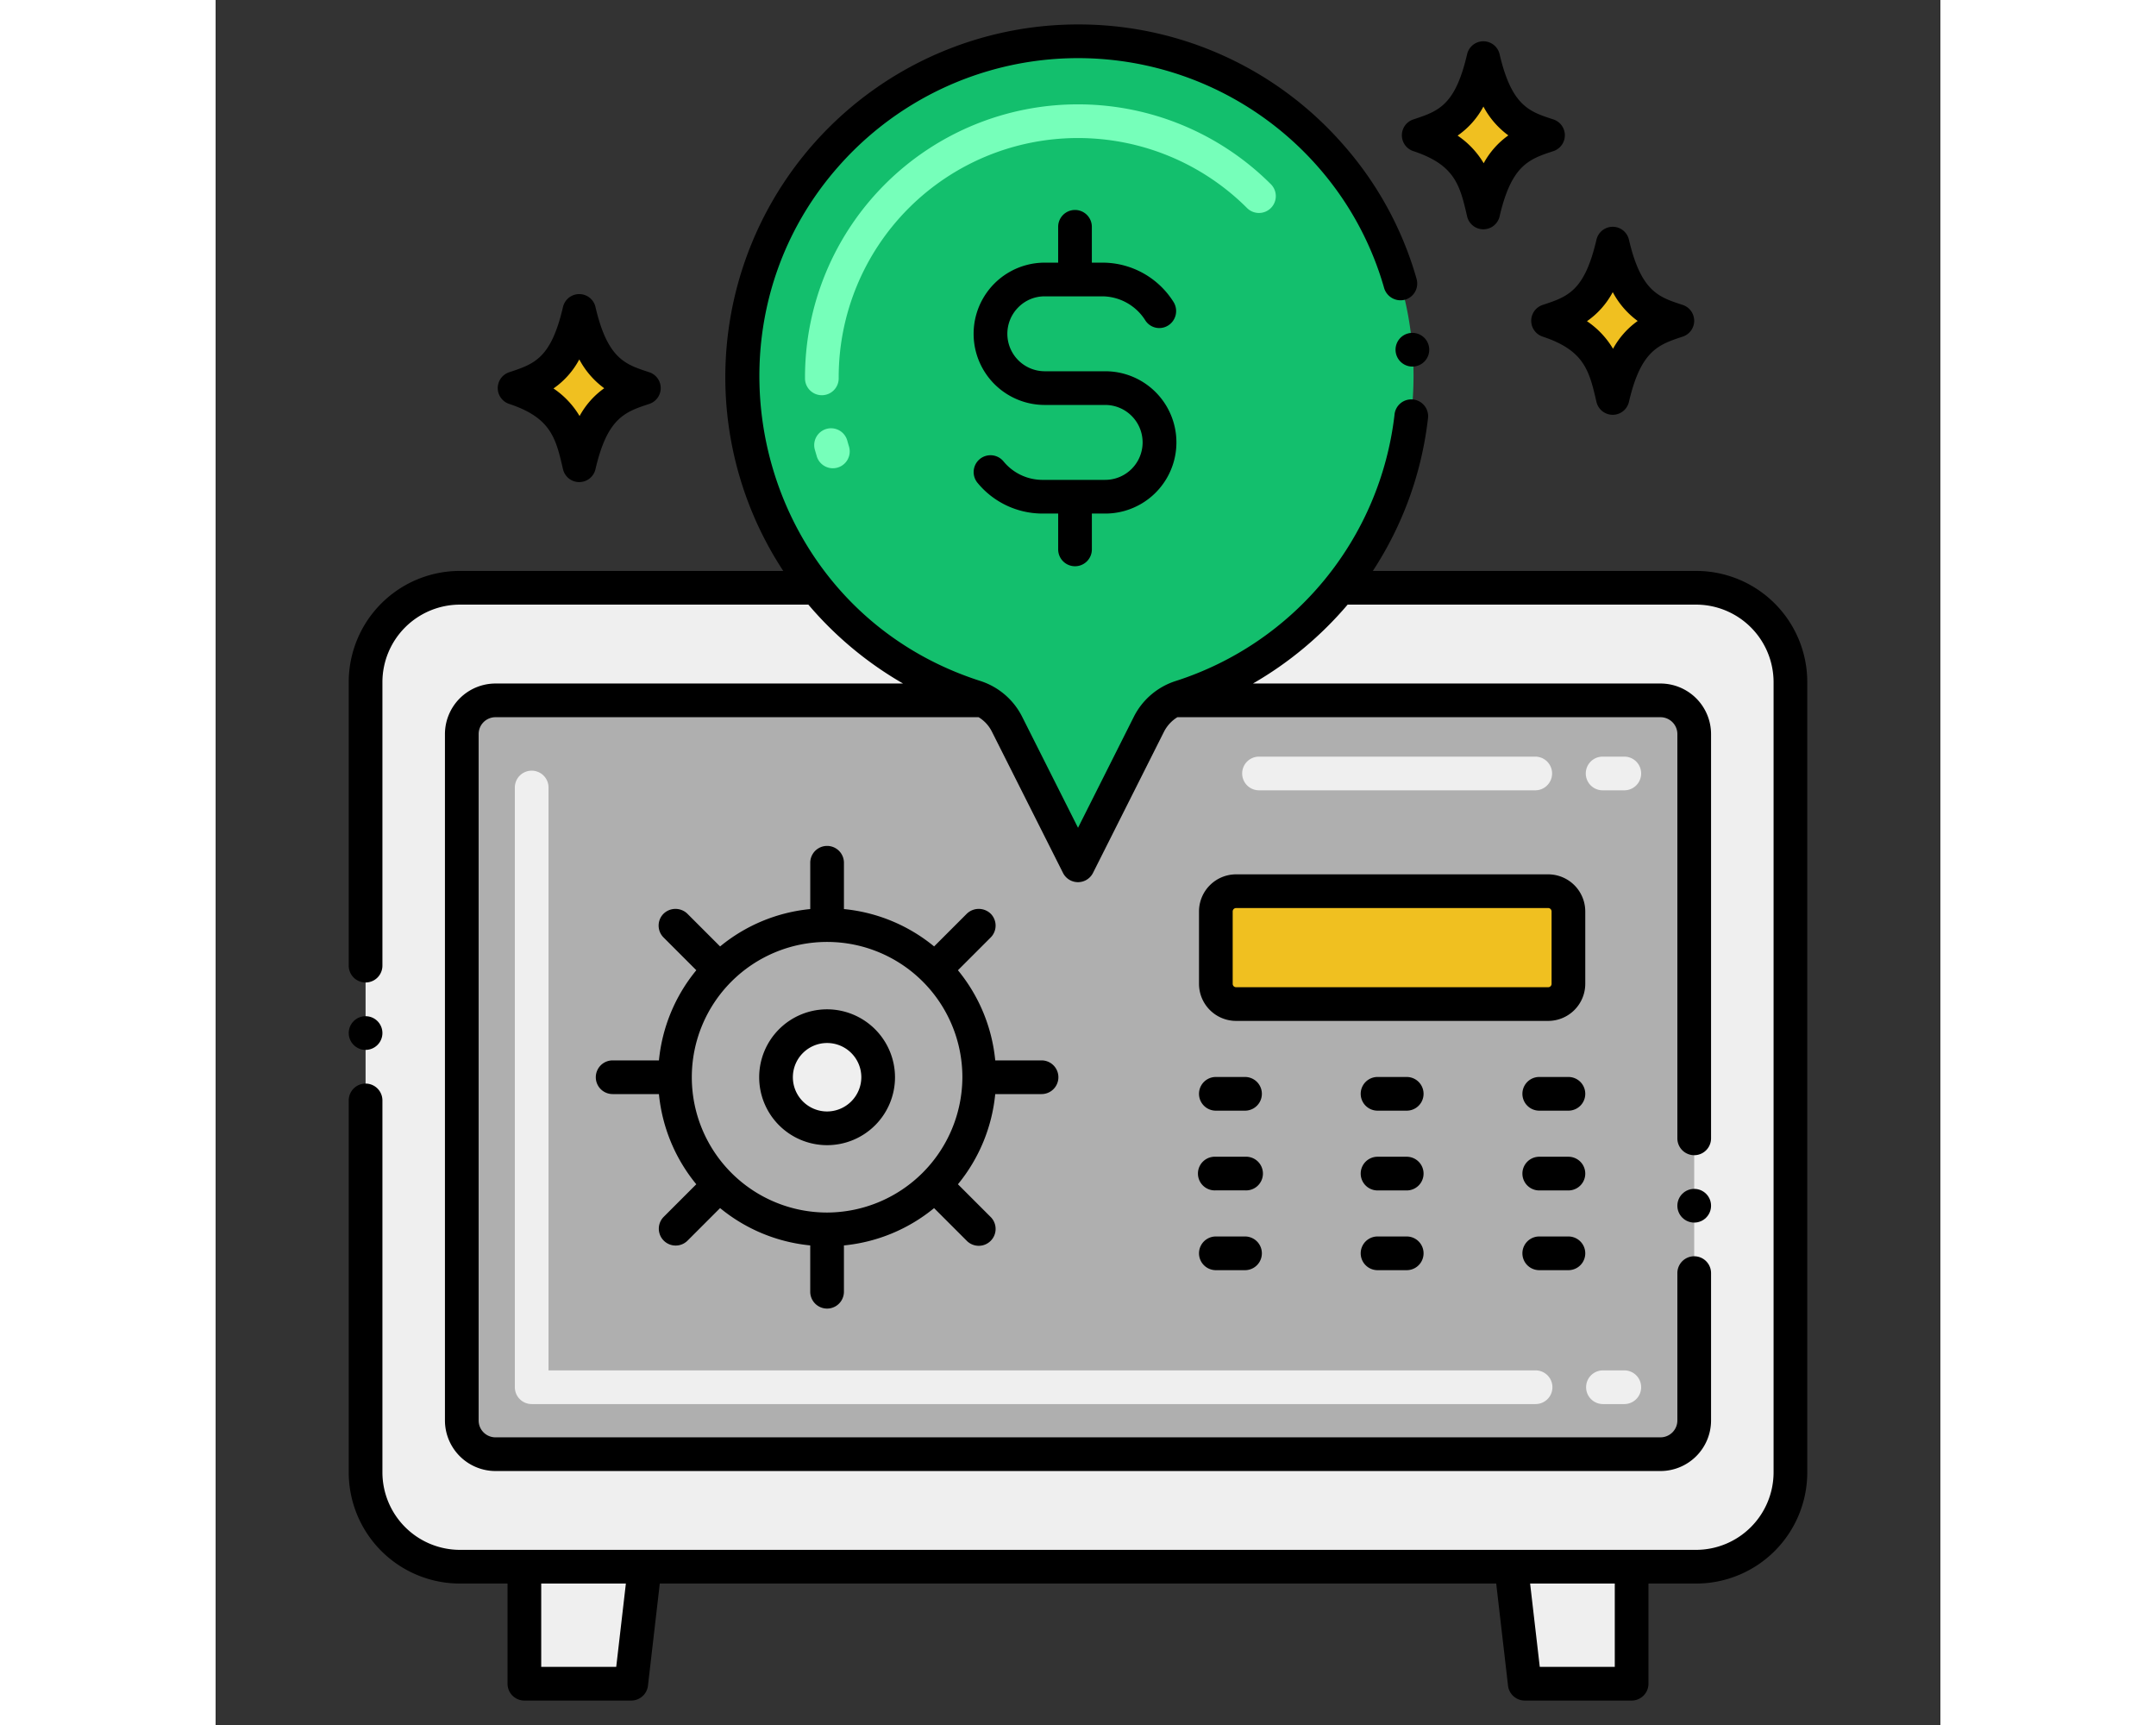 <svg height="40" viewBox="0 0 256 256" width="50" xmlns="http://www.w3.org/2000/svg"><rect x="0" y="0" width="256" height="256" fill="#333333" stroke="none"/><path d="m233.74 101.208v117.321a13.981 13.981 0 0 1 -13.98 13.98h-183.52a13.981 13.981 0 0 1 -13.98-13.98v-117.321a13.981 13.981 0 0 1 13.98-13.979h52.91a49.776 49.776 0 0 0 23.6 16.219 7.248 7.248 0 0 1 1.18.49 7.859 7.859 0 0 1 3.53 3.52l10.54 20.96 10.54-20.96a7.859 7.859 0 0 1 3.53-3.52.01.01 0 0 0 .01-.01 8.093 8.093 0 0 1 1.17-.48 49.03 49.03 0 0 0 23.62-16.219h52.89a13.981 13.981 0 0 1 13.98 13.979z" fill="#efefef"/><path d="m219.46 108.938v101.87a5 5 0 0 1 -5 5h-172.92a5 5 0 0 1 -5-5v-101.87a5 5 0 0 1 5-5h72.39a7.859 7.859 0 0 1 3.53 3.52l10.54 20.96 10.54-20.96a7.859 7.859 0 0 1 3.53-3.52h72.39a5 5 0 0 1 5 5z" fill="#afafaf"/><rect fill="#f0c020" height="16.75" rx="3" width="52.333" x="148.457" y="132.26"/><circle cx="90.762" cy="159.871" fill="#efefef" r="7.58"/><path d="m165.45 23.069a49.857 49.857 0 1 0 -52.7 80.379 7.248 7.248 0 0 1 1.18.49 7.859 7.859 0 0 1 3.53 3.52l10.54 20.96 10.54-20.96a7.859 7.859 0 0 1 3.53-3.52.01.01 0 0 0 .01-.01 8.093 8.093 0 0 1 1.17-.48 49.03 49.03 0 0 0 23.62-16.219c14.37-18.061 15.25-45.26-1.42-64.16z" fill="#13bf6d"/><path d="m216.985 47.606c-3.683-1.217-7.487-2.281-9.623-11.48-1.967 8.473-5.118 9.992-9.623 11.48 7.347 2.428 8.455 6.447 9.623 11.481 2.013-8.677 5.343-10.067 9.623-11.481z" fill="#f0c020"/><path d="m197.787 20.074c-3.683-1.217-7.487-2.281-9.623-11.481-1.967 8.474-5.118 9.993-9.622 11.481 7.346 2.427 8.455 6.447 9.622 11.48 2.013-8.676 5.343-10.066 9.623-11.48z" fill="#f0c020"/><path d="m63.594 57.594c-3.683-1.217-7.487-2.281-9.623-11.481-1.971 8.474-5.118 9.992-9.622 11.481 7.346 2.427 8.455 6.447 9.622 11.48 2.013-8.674 5.343-10.066 9.623-11.48z" fill="#f0c020"/><g fill="#efefef"><path d="m63.7 232.511-2.01 17.36h-15.86v-17.36z"/><path d="m210.17 232.511v17.36h-15.86l-2.01-17.36z"/><path d="m209.085 208.372h-3.17a2.5 2.5 0 0 1 0-5h3.17a2.5 2.5 0 0 1 0 5zm-13.17 0h-149a2.5 2.5 0 0 1 -2.5-2.5v-89a2.5 2.5 0 0 1 5 0v86.5h146.5a2.5 2.5 0 1 1 0 5z"/></g><path d="m89.229 67.714q-.154-.51-.3-1.023a2.5 2.5 0 0 1 4.822-1.321q.123.45.26.9a2.5 2.5 0 1 1 -4.787 1.444zm.752-9.061a2.5 2.5 0 0 1 -2.5-2.481v-.209a40.512 40.512 0 0 1 69.153-28.617 2.5 2.5 0 0 1 -3.535 3.536 35.512 35.512 0 0 0 -60.618 25.081v.171a2.5 2.5 0 0 1 -2.481 2.519z" fill="#76ffba"/><path d="m209.085 117.288h-3.219a2.5 2.5 0 0 1 0-5h3.219a2.5 2.5 0 0 1 0 5zm-13.219 0h-41a2.5 2.5 0 0 1 0-5h41a2.5 2.5 0 0 1 0 5z" fill="#efefef"/><path d="m196.963 49.955c6.218 2.054 6.923 5.092 7.989 9.691a2.474 2.474 0 0 0 4.819 0c1.772-7.637 4.38-8.5 7.989-9.691a2.476 2.476 0 0 0 0-4.7c-3.467-1.142-6.176-1.88-7.989-9.691a2.475 2.475 0 0 0 -4.818 0c-1.773 7.637-4.246 8.455-7.99 9.692a2.476 2.476 0 0 0 0 4.699zm10.408-6.6a12.623 12.623 0 0 0 3.7 4.279 12.238 12.238 0 0 0 -3.659 4.128 12.836 12.836 0 0 0 -3.872-4.094 12.264 12.264 0 0 0 3.831-4.318z"/><path d="m198.563 17.725c-3.468-1.142-6.176-1.881-7.99-9.691a2.475 2.475 0 0 0 -4.818 0c-1.773 7.637-4.246 8.455-7.989 9.692a2.476 2.476 0 0 0 0 4.7c6.217 2.054 6.922 5.092 7.989 9.691a2.474 2.474 0 0 0 4.819 0c1.771-7.637 4.379-8.5 7.989-9.691a2.476 2.476 0 0 0 0-4.701zm-10.349 6.5a12.852 12.852 0 0 0 -3.873-4.1 12.263 12.263 0 0 0 3.833-4.312 12.622 12.622 0 0 0 3.7 4.279 12.225 12.225 0 0 0 -3.66 4.133z"/><path d="m51.562 69.633a2.474 2.474 0 0 0 4.819 0c1.771-7.636 4.379-8.5 7.989-9.69a2.476 2.476 0 0 0 0-4.7c-3.468-1.142-6.176-1.88-7.99-9.691a2.475 2.475 0 0 0 -4.818 0c-1.773 7.637-4.246 8.455-7.989 9.692a2.476 2.476 0 0 0 0 4.7c6.217 2.056 6.927 5.091 7.989 9.689zm2.419-16.295a12.631 12.631 0 0 0 3.7 4.279 12.225 12.225 0 0 0 -3.658 4.128 12.852 12.852 0 0 0 -3.873-4.095 12.263 12.263 0 0 0 3.831-4.312z"/><path d="m203.29 135.258a5.511 5.511 0 0 0 -5.5-5.5h-46.33a5.51 5.51 0 0 0 -5.5 5.5v10.75a5.509 5.509 0 0 0 5.5 5.5h46.33a5.51 5.51 0 0 0 5.5-5.5zm-5 10.75a.5.5 0 0 1 -.5.5h-46.33a.5.5 0 0 1 -.5-.5v-10.75a.507.507 0 0 1 .5-.5h46.33a.508.508 0 0 1 .5.5z"/><path d="m152.79 159.829h-4.33a2.5 2.5 0 1 0 0 5h4.33a2.5 2.5 0 1 0 0-5z"/><path d="m176.79 159.829h-4.33a2.5 2.5 0 1 0 0 5h4.33a2.5 2.5 0 1 0 0-5z"/><path d="m200.79 159.829h-4.33a2.5 2.5 0 1 0 0 5h4.33a2.5 2.5 0 1 0 0-5z"/><path d="m152.79 171.668h-4.33a2.5 2.5 0 1 0 0 4.99h4.33a2.5 2.5 0 1 0 0-4.99z"/><path d="m176.79 171.668h-4.33a2.5 2.5 0 1 0 0 5h4.33a2.5 2.5 0 1 0 0-5z"/><path d="m200.79 171.668h-4.33a2.5 2.5 0 0 0 0 5h4.33a2.5 2.5 0 0 0 0-5z"/><path d="m152.79 183.5h-4.33a2.5 2.5 0 0 0 0 5h4.33a2.5 2.5 0 0 0 0-5z"/><path d="m176.79 183.5h-4.33a2.5 2.5 0 0 0 0 5h4.33a2.5 2.5 0 0 0 0-5z"/><path d="m200.79 183.5h-4.33a2.5 2.5 0 0 0 0 5h4.33a2.5 2.5 0 0 0 0-5z"/><path d="m122.59 162.368a2.5 2.5 0 0 0 0-5h-6.873a24.836 24.836 0 0 0 -5.538-13.378l4.861-4.862a2.5 2.5 0 0 0 0-3.53 2.555 2.555 0 0 0 -3.54 0l-4.857 4.857a24.847 24.847 0 0 0 -13.383-5.544v-6.872a2.5 2.5 0 0 0 -5 0v6.872a24.808 24.808 0 0 0 -13.38 5.547l-4.86-4.86a2.542 2.542 0 0 0 -3.53 0 2.487 2.487 0 0 0 0 3.53l4.859 4.86a24.815 24.815 0 0 0 -5.547 13.38h-6.872a2.5 2.5 0 0 0 0 5h6.87a24.849 24.849 0 0 0 5.545 13.383l-4.857 4.857a2.5 2.5 0 0 0 3.53 3.54l4.861-4.861a24.851 24.851 0 0 0 13.379 5.539v6.874a2.5 2.5 0 0 0 5 0v-6.872a24.888 24.888 0 0 0 13.381-5.536l4.859 4.858a2.5 2.5 0 0 0 3.54-3.54l-4.859-4.858a24.875 24.875 0 0 0 5.536-13.382zm-31.83 17.58a20.08 20.08 0 1 1 20.08-20.08 20.151 20.151 0 0 1 -20.08 20.08z"/><path d="m90.76 149.789a10.08 10.08 0 1 0 10.08 10.079 10.1 10.1 0 0 0 -10.08-10.079zm0 15.159a5.08 5.08 0 1 1 5.08-5.08 5.1 5.1 0 0 1 -5.08 5.08z"/><path d="m45.83 252.372h15.86a2.5 2.5 0 0 0 2.483-2.213l1.755-15.151h124.144l1.754 15.151a2.5 2.5 0 0 0 2.484 2.213h15.86a2.5 2.5 0 0 0 2.5-2.5v-14.864h7.09a16.5 16.5 0 0 0 16.48-16.48v-117.32a16.494 16.494 0 0 0 -16.48-16.479h-48a52.1 52.1 0 0 0 8.174-22.551 2.5 2.5 0 1 0 -4.96-.59 47.2 47.2 0 0 1 -32.48 39.48 10.549 10.549 0 0 0 -6.19 5.27l-8.3 16.51-8.31-16.51a10.551 10.551 0 0 0 -6.19-5.279c-32.82-10.51-43.186-51.27-21.07-76.341a47.373 47.373 0 0 1 71.15 0 46.544 46.544 0 0 1 9.859 18.051 2.544 2.544 0 0 0 3.091 1.71 2.489 2.489 0 0 0 1.72-3.071v-.02a51.345 51.345 0 0 0 -10.931-19.97 52.118 52.118 0 0 0 -39.3-17.79h-.04a52.353 52.353 0 0 0 -43.731 81.1h-48.012a16.5 16.5 0 0 0 -16.48 16.479v42.1a2.5 2.5 0 0 0 5 0v-42.1a11.517 11.517 0 0 1 11.48-11.478h51.74a53.309 53.309 0 0 0 14.053 11.709h-60.493a7.516 7.516 0 0 0 -7.5 7.5v101.871a7.516 7.516 0 0 0 7.5 7.5h172.92a7.516 7.516 0 0 0 7.5-7.5v-21.871a2.5 2.5 0 0 0 -5 0v21.871a2.508 2.508 0 0 1 -2.5 2.5h-172.92a2.5 2.5 0 0 1 -2.5-2.5v-101.871a2.5 2.5 0 0 1 2.5-2.5h71.712a5.247 5.247 0 0 1 1.968 2.141l10.55 20.96a2.492 2.492 0 0 0 4.459 0l10.541-20.96a5.442 5.442 0 0 1 1.978-2.141h71.712a2.508 2.508 0 0 1 2.5 2.5v60a2.5 2.5 0 0 0 5 0v-60a7.516 7.516 0 0 0 -7.5-7.5h-60.494a53.394 53.394 0 0 0 14.054-11.709h51.74a11.518 11.518 0 0 1 11.48 11.479v117.32a11.519 11.519 0 0 1 -11.48 11.48h-183.52a11.518 11.518 0 0 1 -11.48-11.48v-55.219a2.5 2.5 0 0 0 -5 0v55.219a16.508 16.508 0 0 0 16.48 16.48h7.09v14.864a2.5 2.5 0 0 0 2.5 2.5zm161.84-17.36v12.36h-11.133l-1.432-12.36zm-159.34 0h12.564l-1.431 12.36h-11.133z"/><path d="m127.558 84.034a2.5 2.5 0 0 0 2.5-2.5v-5.319h1.99a10.559 10.559 0 0 0 0-21.118h-8.974a5.56 5.56 0 0 1 -3.917-9.505 5.475 5.475 0 0 1 3.976-1.613h8.593a7.612 7.612 0 0 1 6.274 3.581 2.463 2.463 0 0 0 3.429.714 2.535 2.535 0 0 0 .732-3.486 12.455 12.455 0 0 0 -10.423-5.809h-1.683v-5.319a2.5 2.5 0 1 0 -5 0v5.319h-1.989a10.559 10.559 0 0 0 0 21.118h8.974a5.559 5.559 0 1 1 -.017 11.118h-9.413a7.482 7.482 0 0 1 -5.677-2.755 2.5 2.5 0 0 0 -3.842 3.2 12.484 12.484 0 0 0 9.5 4.554h2.467v5.319a2.5 2.5 0 0 0 2.5 2.501z"/><circle cx="22.26" cy="153.309" r="2.5"/><circle cx="219.46" cy="178.938" r="2.5"/><path d="m175.14 52.1a2.5 2.5 0 1 0 2.29-2.69 2.494 2.494 0 0 0 -2.29 2.69z"/></svg>